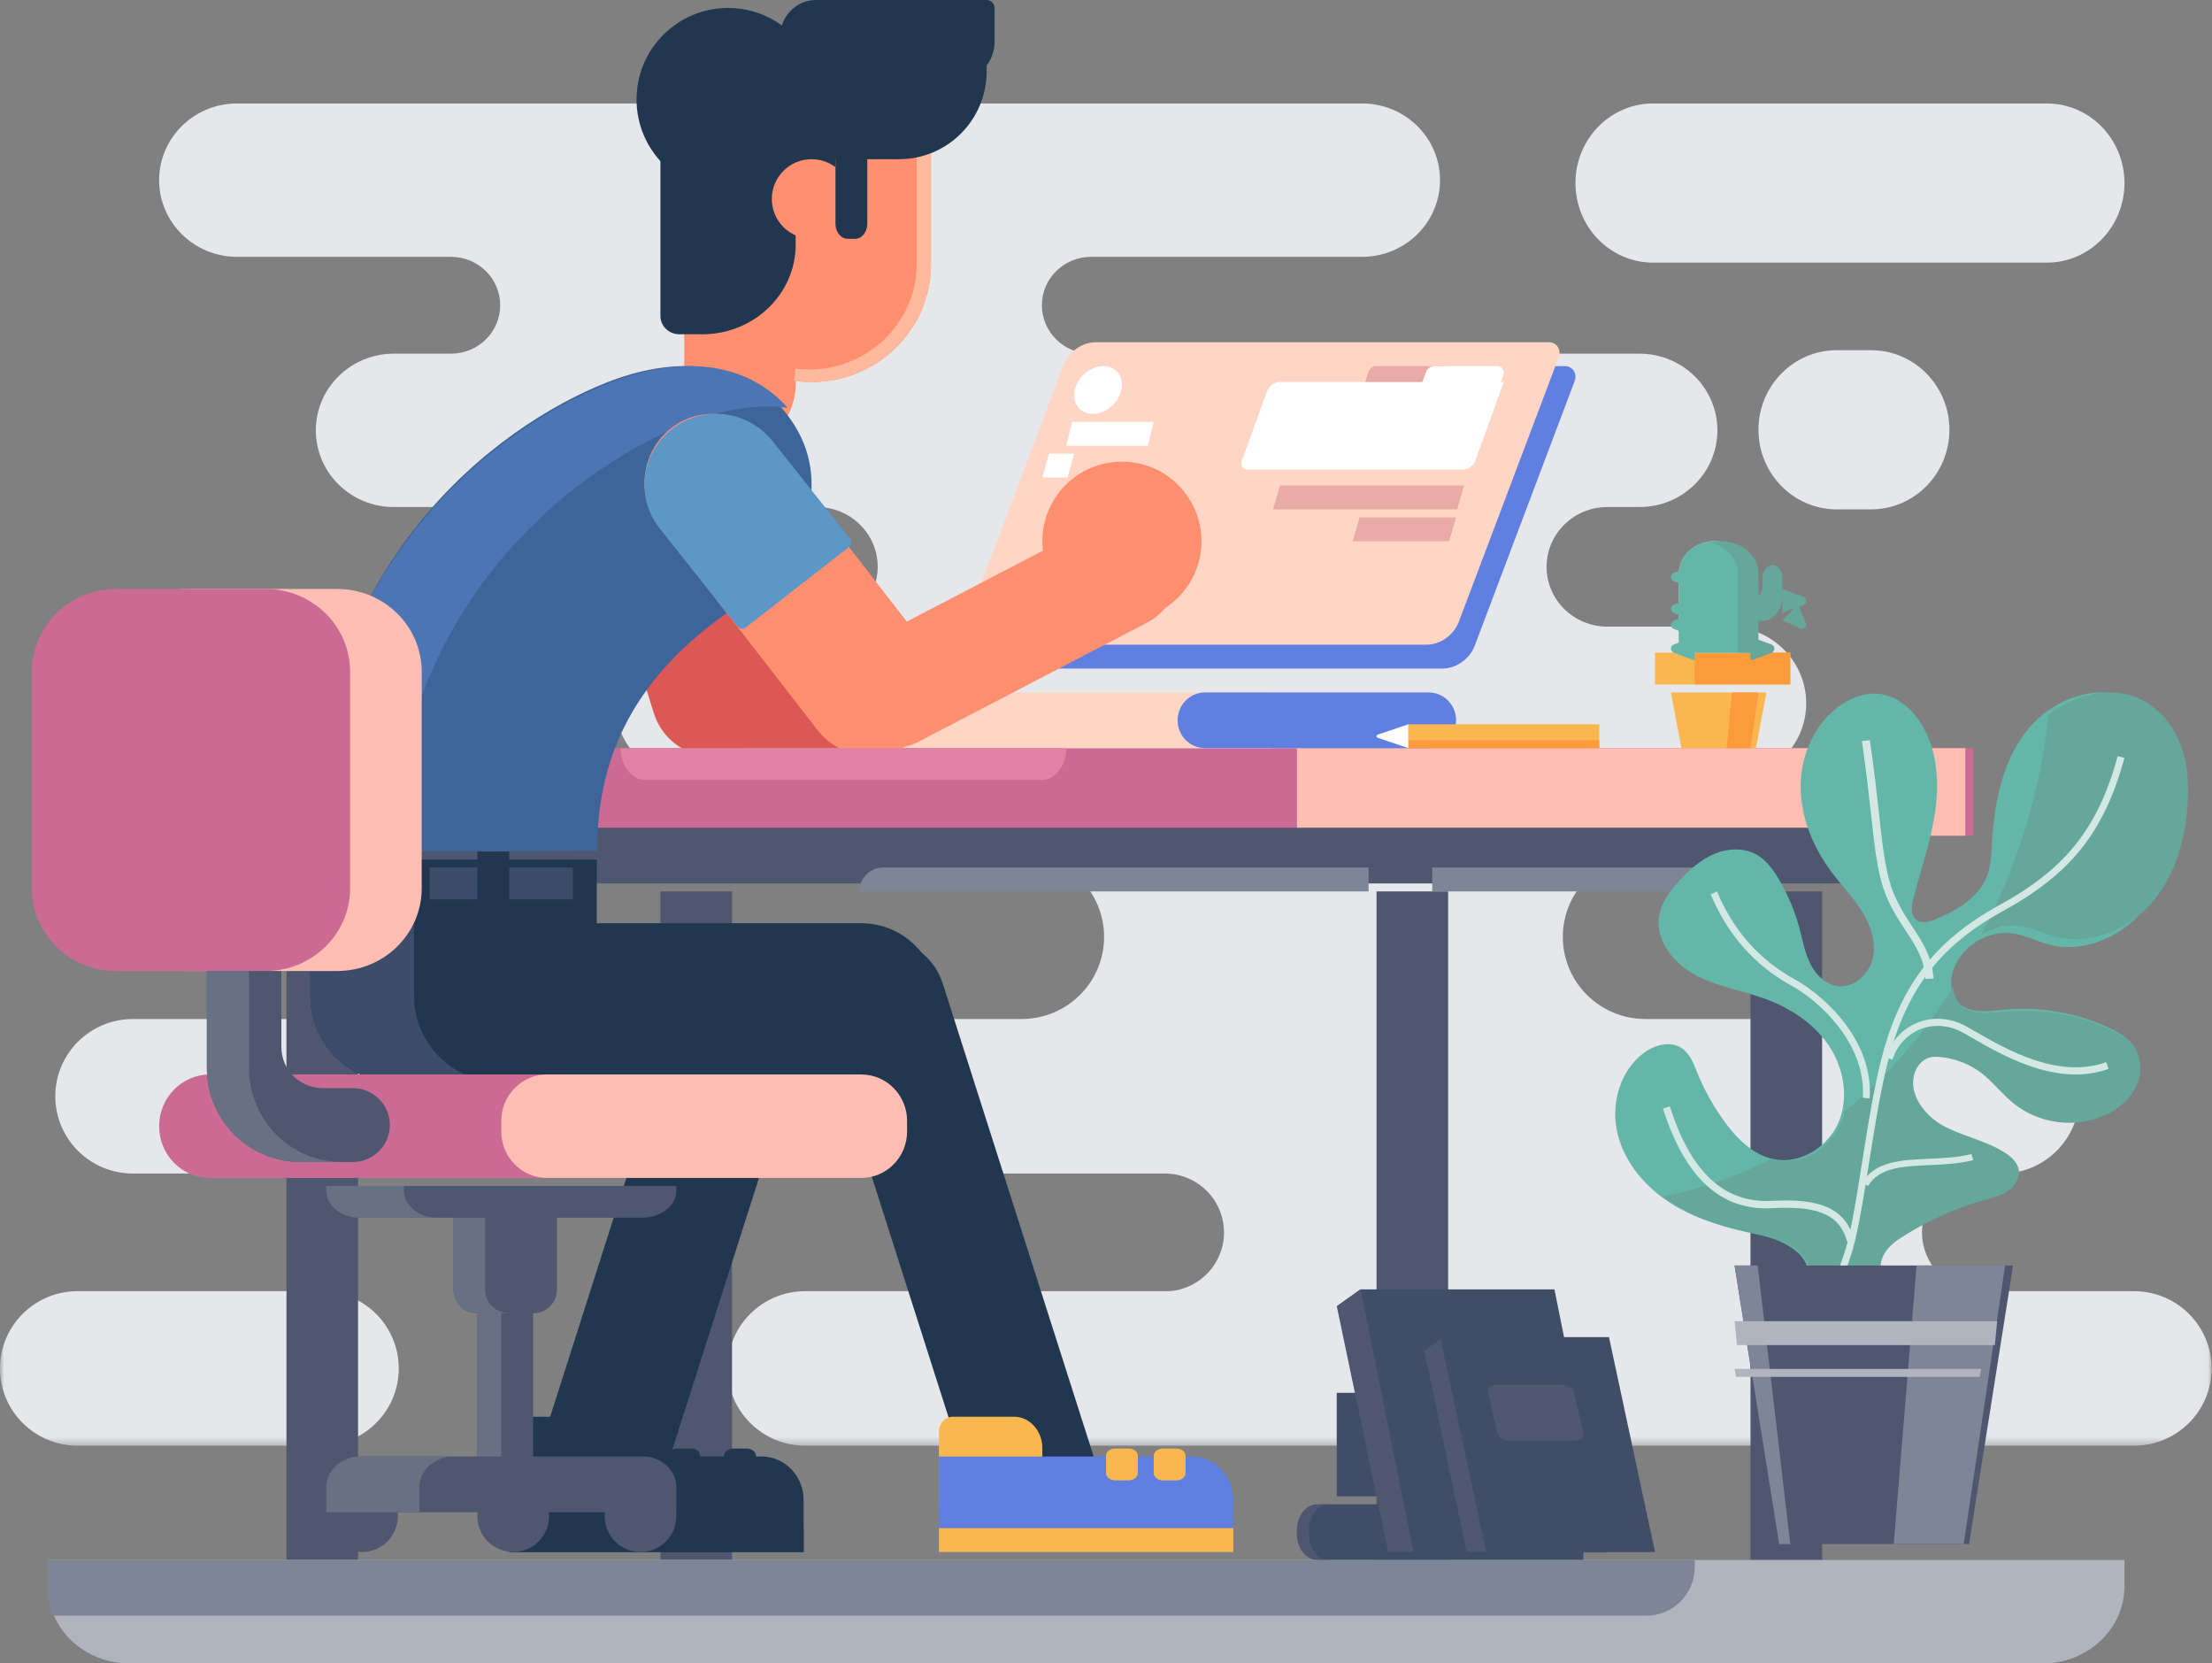 
<svg width="278px" height="209px" viewBox="0 0 278 209" version="1.1" xmlns="http://www.w3.org/2000/svg" xmlns:xlink="http://www.w3.org/1999/xlink">
    <rect x="0" y="0" width="278" height="209" fill="#808080" stroke="none"/>
    <!-- Generator: Sketch 47 (45396) - http://www.bohemiancoding.com/sketch -->
    <desc>Created with Sketch.</desc>
    <defs>
        <polygon id="path-1" points="0.027 74.64 0.027 0.395 277.949 0.395 277.949 74.64"></polygon>
    </defs>
    <g id="Page-1" stroke="none" stroke-width="1" fill="none" fill-rule="evenodd">
        <g id="Desktop" transform="translate(-200, -154)">
            <g id="src_file" transform="translate(200, 154)">
                <path d="M29.794,32.269 L56.679,32.269 C60.095,32.269 62.864,34.993 62.864,38.353 C62.864,41.713 60.095,44.437 56.679,44.437 L49.487,44.437 C44.078,44.437 39.693,48.75 39.693,54.071 C39.693,59.392 44.078,63.705 49.487,63.705 L102.669,63.705 C106.887,63.705 110.307,67.069 110.307,71.218 C110.307,75.368 106.887,78.731 102.669,78.731 L87.108,78.731 C81.698,78.731 77.313,83.044 77.313,88.365 C77.313,93.687 81.698,98 87.108,98 L217.205,98 C222.615,98 227,93.687 227,88.365 C227,83.044 222.615,78.731 217.205,78.731 L202.007,78.731 C197.789,78.731 194.369,75.368 194.369,71.218 C194.369,67.069 197.789,63.705 202.007,63.705 L206.044,63.705 C211.453,63.705 215.839,59.392 215.839,54.071 C215.839,48.75 211.453,44.437 206.044,44.437 L137.128,44.437 C133.712,44.437 130.942,41.713 130.942,38.353 C130.942,34.993 133.712,32.269 137.128,32.269 L171.184,32.269 C176.593,32.269 180.978,27.955 180.978,22.634 C180.978,17.313 176.593,13 171.184,13 L29.794,13 C24.385,13 20,17.313 20,22.634 C20,27.955 24.385,32.269 29.794,32.269" id="Fill-1" fill="#E6E7EA"></path>
                <path d="M207.763,33 L257.237,33 C262.629,33 267,28.523 267,23 C267,17.477 262.629,13 257.237,13 L207.763,13 C202.371,13 198,17.477 198,23 C198,28.523 202.371,33 207.763,33" id="Fill-2" fill="#E6E7EA"></path>
                <path d="M230.848,44 C225.409,44 221,48.477 221,54 C221,59.523 225.409,64 230.848,64 L235.152,64 C240.591,64 245,59.523 245,54 C245,48.477 240.591,44 235.152,44 L230.848,44" id="Fill-3" fill="#E6E7EA"></path>
                <g id="Group-7" transform="translate(0, 107)">
                    <mask id="mask-2" fill="white">
                        <use xlink:href="#path-1"></use>
                    </mask>
                    <g id="Clip-5"></g>
                    <path d="M268.194,55.226 L248.321,55.226 C244.529,54.885 241.556,51.716 241.556,47.853 C241.556,43.763 244.888,40.447 248.999,40.447 L251.571,40.447 C256.958,40.447 261.327,36.1 261.327,30.739 C261.327,25.378 256.958,21.032 251.571,21.032 L206.783,21.032 C201.056,21.032 196.413,16.413 196.413,10.714 C196.413,5.015 201.056,0.395 206.783,0.395 L128.391,0.395 C134.118,0.395 138.761,5.015 138.761,10.714 C138.761,16.413 134.118,21.032 128.391,21.032 L16.707,21.032 C11.319,21.032 6.951,25.378 6.951,30.739 C6.951,36.1 11.319,40.447 16.707,40.447 L146.386,40.447 C150.497,40.447 153.83,43.763 153.83,47.853 C153.83,51.716 150.857,54.885 147.064,55.226 L101.195,55.226 C95.808,55.226 91.44,59.572 91.44,64.933 C91.44,70.294 95.808,74.64 101.195,74.64 L268.194,74.64 C273.582,74.64 277.949,70.294 277.949,64.933 C277.949,59.572 273.582,55.226 268.194,55.226" id="Fill-4" fill="#E6E7EA" mask="url(#mask-2)"></path>
                    <path d="M40.36,55.226 L9.756,55.226 C4.368,55.226 0,59.572 0,64.933 C0,70.294 4.368,74.64 9.756,74.64 L40.36,74.64 C45.748,74.64 50.115,70.294 50.115,64.933 C50.115,59.572 45.748,55.226 40.36,55.226" id="Fill-6" fill="#E6E7EA" mask="url(#mask-2)"></path>
                </g>
                <path d="M124.342,84 L181.266,84 C183.025,84 184.709,82.803 185.355,81.093 L197.894,47.897 C198.257,46.935 197.648,46 196.658,46 L139.735,46 C137.974,46 136.291,47.197 135.645,48.907 L123.106,82.103 C122.743,83.065 123.352,84 124.342,84" id="Fill-8" fill="#5F80E1"></path>
                <path d="M122.342,81 L179.266,81 C181.026,81 182.709,79.804 183.355,78.093 L195.894,44.897 C196.257,43.935 195.648,43 194.659,43 L137.734,43 C135.974,43 134.291,44.197 133.645,45.907 L121.106,79.103 C120.743,80.065 121.352,81 122.342,81" id="Fill-9" fill="#FFD6C6"></path>
                <path d="M171.909,46.912 L171,50 L180.822,50 L182,46 L172.935,46 C172.479,46 172.071,46.363 171.909,46.912" id="Fill-10" fill="#E8ABA5"></path>
                <path d="M159.246,49.145 L156.049,57.944 C155.864,58.454 156.225,59 156.748,59 L183.829,59 C184.536,59 185.169,58.544 185.419,57.855 L189,48 L160.836,48 C160.13,48 159.497,48.456 159.246,49.145" id="Fill-11" fill="#FFFFFF"></path>
                <polyline id="Fill-12" fill="#E8ABA5" points="160.864 61 160 64 183.136 64 184 61 160.864 61"></polyline>
                <polyline id="Fill-13" fill="#E8ABA5" points="170.872 65 170 68 182.127 68 183 65 170.872 65"></polyline>
                <polyline id="Fill-14" fill="#FFFFFF" points="134.738 53 134 56 144.262 56 145 53 134.738 53"></polyline>
                <polyline id="Fill-15" fill="#FFFFFF" points="131.847 57 131 60 134.153 60 135 57 131.847 57"></polyline>
                <path d="M179.231,46.732 L178,50 L187.861,50 L188.946,47.12 C189.15,46.579 188.752,46 188.177,46 L180.284,46 C179.816,46 179.397,46.291 179.231,46.732" id="Fill-16" fill="#FFFFFF"></path>
                <path d="M139.226,51.407 C137.715,52.396 135.94,52.12 135.263,50.791 C134.586,49.461 135.262,47.582 136.773,46.593 C138.285,45.604 140.06,45.88 140.737,47.21 C141.414,48.539 140.738,50.418 139.226,51.407" id="Fill-17" fill="#FFFFFF"></path>
                <polygon id="Fill-18" fill="#CB6B93" points="16 105 248 105 248 94 16 94"></polygon>
                <polygon id="Fill-19" fill="#FFBDB3" points="163 105 247 105 247 94 163 94"></polygon>
                <polygon id="Fill-20" fill="#4E576F" points="27 111 238 111 238 104 27 104"></polygon>
                <polygon id="Fill-21" fill="#4E576F" points="220 196 229 196 229 112 220 112"></polygon>
                <polygon id="Fill-22" fill="#4E576F" points="173 196 182 196 182 112 173 112"></polygon>
                <polygon id="Fill-23" fill="#4E576F" points="83 196 92 196 92 112 83 112"></polygon>
                <polygon id="Fill-24" fill="#4E576F" points="36 196 45 196 45 112 36 112"></polygon>
                <path d="M117.846,82 L89.154,82 C85.755,82 83,84.686 83,88 C83,91.314 85.755,94 89.154,94 L117.846,94 C121.244,94 124,91.314 124,88 C124,84.686 121.244,82 117.846,82" id="Fill-25" fill="#DB5855"></path>
                <path d="M172,109 L111.011,109 C109.348,109 108,110.344 108,112 L172,112 L172,109" id="Fill-26" fill="#7E8596"></path>
                <path d="M267,196 L6,196 L6,199.297 C6,204.656 10.605,209 16.284,209 L256.715,209 C262.395,209 267,204.656 267,199.297 L267,196" id="Fill-27" fill="#B0B4BE"></path>
                <path d="M110.507,94 L159.493,94 C161.43,94 163,92.433 163,90.5 C163,88.567 161.43,87 159.493,87 L110.507,87 C108.57,87 107,88.567 107,90.5 C107,92.433 108.57,94 110.507,94" id="Fill-28" fill="#FFD6C6"></path>
                <path d="M96.636,84.764 L87.849,56.454 C86.568,52.328 82.288,50.055 78.288,51.376 C74.288,52.696 72.084,57.111 73.364,61.236 L82.151,89.546 C83.432,93.672 87.712,95.945 91.712,94.624 C95.712,93.304 97.916,88.889 96.636,84.764" id="Fill-29" fill="#DB5855"></path>
                <path d="M86,57 L91.001,57 C95.971,57 100,53.065 100,48.21 L100,36 L86,36 L86,57" id="Fill-30" fill="#FF8F6E"></path>
                <path d="M75.049,106.9 C75.049,106.9 52.512,107 39,107 C39,70.562 62.701,53.459 76.124,48.107 C86.149,44.111 94.928,45.776 99.767,53.297 C104.982,61.405 100.253,71.294 93.887,75.326 C79.293,84.567 75.049,95.485 75.049,106.9" id="Fill-31" fill="#3E659A"></path>
                <path d="M86.324,53.182 C90.887,51.386 95.194,50.737 99,51.245 C93.895,45.504 85.767,44.504 76.612,48.107 C63.012,53.459 39,70.562 39,107 C41.97,107 45.37,106.995 48.874,106.988 C50.982,74.031 73.373,58.278 86.324,53.182" id="Fill-32" fill="#4C75B3"></path>
                <path d="M75,108 L39,108 L39,125.104 C39,131.122 43.852,136 49.838,136 L75,136 L75,108" id="Fill-33" fill="#20374F"></path>
                <path d="M108.278,136 L56.722,136 C51.353,136 47,131.523 47,126 C47,120.477 51.353,116 56.722,116 L108.278,116 C113.647,116 118,120.477 118,126 C118,131.523 113.647,136 108.278,136" id="Fill-34" fill="#20374F"></path>
                <path d="M52.026,125.104 L52.026,108 L39,108 L39,125.104 C39,131.122 43.913,136 49.974,136 L63,136 C56.939,136 52.026,131.122 52.026,125.104" id="Fill-35" fill="#3D4C6A"></path>
                <path d="M118.48,123.56 L137.614,183.511 C138.96,187.727 136.672,192.249 132.503,193.61 C128.336,194.971 123.866,192.657 122.52,188.44 L103.386,128.489 C102.04,124.273 104.328,119.751 108.496,118.39 C112.665,117.029 117.134,119.343 118.48,123.56" id="Fill-36" fill="#20374F"></path>
                <path d="M86.52,123.56 L67.386,183.511 C66.04,187.727 68.328,192.249 72.496,193.61 C76.665,194.971 81.134,192.657 82.48,188.44 L101.614,128.489 C102.96,124.273 100.672,119.751 96.503,118.39 C92.336,117.029 87.866,119.343 86.52,123.56" id="Fill-37" fill="#20374F"></path>
                <path d="M96.291,55.315 L116.165,80.934 C119.09,84.705 118.45,90.169 114.733,93.137 C111.018,96.107 105.634,95.456 102.709,91.685 L82.835,66.066 C79.91,62.295 80.551,56.831 84.267,53.863 C87.983,50.894 93.366,51.544 96.291,55.315" id="Fill-38" fill="#FF8F6E"></path>
                <path d="M97.07,55.4 L106.844,67.698 C107.092,68.01 107.038,68.463 106.723,68.709 L93.723,78.846 C93.408,79.092 92.951,79.038 92.703,78.725 L82.929,66.428 C79.854,62.56 80.528,56.956 84.433,53.911 C88.338,50.865 93.996,51.532 97.07,55.4" id="Fill-39" fill="#5D97C8"></path>
                <path d="M119.748,178 L127.432,178 C129.402,178 131,179.759 131,181.93 L131,189 L118,189 L118,179.925 C118,178.862 118.783,178 119.748,178" id="Fill-40" fill="#FBB74F"></path>
                <path d="M118,183 L149.734,183 C152.642,183 155,185.452 155,188.477 L155,195 L118,195 L118,183" id="Fill-41" fill="#5F80E1"></path>
                <polygon id="Fill-42" fill="#FBB74F" points="118 195 155 195 155 192 118 192"></polygon>
                <path d="M141.845,186 L140.155,186 C139.517,186 139,185.59 139,185.084 L139,182.916 C139,182.41 139.517,182 140.155,182 L141.845,182 C142.483,182 143,182.41 143,182.916 L143,185.084 C143,185.59 142.483,186 141.845,186" id="Fill-43" fill="#FBB74F"></path>
                <path d="M147.845,186 L146.155,186 C145.517,186 145,185.59 145,185.084 L145,182.916 C145,182.41 145.517,182 146.155,182 L147.845,182 C148.483,182 149,182.41 149,182.916 L149,185.084 C149,185.59 148.483,186 147.845,186" id="Fill-44" fill="#FBB74F"></path>
                <path d="M65.748,178 L73.432,178 C75.403,178 77,179.759 77,181.93 L77,189 L64,189 L64,179.925 C64,178.862 64.782,178 65.748,178" id="Fill-45" fill="#20374F"></path>
                <path d="M64,183 L95.734,183 C98.642,183 101,185.452 101,188.477 L101,195 L64,195 L64,183" id="Fill-46" fill="#20374F"></path>
                <polygon id="Fill-47" fill="#20374F" points="64 195 101 195 101 192 64 192"></polygon>
                <path d="M86.845,186 L85.155,186 C84.517,186 84,185.59 84,185.084 L84,182.916 C84,182.41 84.517,182 85.155,182 L86.845,182 C87.483,182 88,182.41 88,182.916 L88,185.084 C88,185.59 87.483,186 86.845,186" id="Fill-48" fill="#20374F"></path>
                <path d="M93.845,186 L92.155,186 C91.517,186 91,185.59 91,185.084 L91,182.916 C91,182.41 91.517,182 92.155,182 L93.845,182 C94.483,182 95,182.41 95,182.916 L95,185.084 C95,185.59 94.483,186 93.845,186" id="Fill-49" fill="#20374F"></path>
                <path d="M151.453,94 L179.547,94 C181.454,94 183,92.433 183,90.5 C183,88.567 181.454,87 179.547,87 L151.453,87 C149.546,87 148,88.567 148,90.5 C148,92.433 149.546,94 151.453,94" id="Fill-50" fill="#5F80E1"></path>
                <path d="M102,48 L102,48 C93.715,48 87,41.395 87,33.248 L87,18.752 C87,10.605 93.715,4 102,4 C110.284,4 117,10.605 117,18.752 L117,33.248 C117,41.395 110.284,48 102,48" id="Fill-51" fill="#FF8F6E"></path>
                <path d="M102,4 L102,4 C93.715,4 87,10.605 87,18.752 L87,33.248 C87,33.339 87.005,33.428 87.007,33.519 L88.16,33.519 C88.156,33.386 88.15,33.254 88.15,33.12 L88.15,20.043 C88.15,12.693 94.208,6.735 101.682,6.735 C109.155,6.735 115.213,12.693 115.213,20.043 L115.213,33.12 C115.213,40.47 109.155,46.428 101.682,46.428 C101.094,46.428 100.516,46.387 99.948,46.316 C99.925,46.835 99.865,47.343 99.756,47.835 C100.488,47.943 101.237,48 102,48 C110.284,48 117,41.395 117,33.248 L117,18.752 C117,10.605 110.284,4 102,4" id="Fill-52" fill="#FFB99C"></path>
                <path d="M88.265,42 L85.392,42 C84.071,42 83,40.971 83,39.702 L83,12.215 C83,11.544 83.566,11 84.265,11 L95.025,11 C97.773,11 100,13.141 100,15.781 L100,30.723 C100,36.952 94.746,42 88.265,42" id="Fill-53" fill="#20374F"></path>
                <path d="M83,15.033 L83,15.033 C83,8.94 87.922,4 93.994,4 L124,4 L124,8.967 C124,15.061 119.078,20 113.006,20 L87.949,20 C85.216,20 83,17.777 83,15.033" id="Fill-54" fill="#20374F"></path>
                <path d="M103,12.5 C103,18.851 97.851,24 91.5,24 C85.149,24 80,18.851 80,12.5 C80,6.149 85.149,1 91.5,1 C97.851,1 103,6.149 103,12.5" id="Fill-55" fill="#20374F"></path>
                <path d="M103.305,27 L100.695,27 C99.759,27 99,26.213 99,25.243 L99,17.757 C99,16.787 99.759,16 100.695,16 L103.305,16 C104.241,16 105,16.787 105,17.757 L105,25.243 C105,26.213 104.241,27 103.305,27" id="Fill-56" fill="#20374F"></path>
                <path d="M107,25 C107,27.761 104.761,30 102,30 C99.239,30 97,27.761 97,25 C97,22.239 99.239,20 102,20 C104.761,20 107,22.239 107,25" id="Fill-57" fill="#FF8F6E"></path>
                <path d="M107.485,30 L106.515,30 C105.679,30 105,29.147 105,28.094 L105,15.906 C105,14.854 105.679,14 106.515,14 L107.485,14 C108.321,14 109,14.854 109,15.906 L109,28.094 C109,29.147 108.321,30 107.485,30" id="Fill-58" fill="#20374F"></path>
                <path d="M120.492,10 L102.509,10 C100.018,10 98,7.86 98,5.22 L98,4.781 C98,2.14 100.018,0 102.509,0 L124.017,0 C124.56,0 125,0.467 125,1.042 L125,5.22 C125,7.86 122.982,10 120.492,10" id="Fill-59" fill="#20374F"></path>
                <path d="M144.207,78.208 L115.461,93.184 C111.983,94.995 107.671,93.69 105.83,90.269 C103.988,86.847 105.315,82.604 108.793,80.792 L137.539,65.816 C141.016,64.005 145.329,65.31 147.17,68.732 C149.012,72.153 147.686,76.396 144.207,78.208" id="Fill-60" fill="#FF8F6E"></path>
                <path d="M151,68 C151,73.523 146.523,78 141,78 C135.477,78 131,73.523 131,68 C131,62.477 135.477,58 141,58 C146.523,58 151,62.477 151,68" id="Fill-61" fill="#FF8F6E"></path>
                <path d="M83,141.5 L83,141.5 C83,137.91 80.144,135 76.62,135 L26.38,135 C22.857,135 20,137.91 20,141.5 C20,145.09 22.857,148 26.38,148 L76.62,148 C80.144,148 83,145.09 83,141.5" id="Fill-62" fill="#CB6B93"></path>
                <path d="M42.385,122 L23.615,122 C17.753,122 13,117.346 13,111.604 L13,84.396 C13,78.654 17.753,74 23.615,74 L42.385,74 C48.248,74 53,78.654 53,84.396 L53,111.604 C53,117.346 48.248,122 42.385,122" id="Fill-63" fill="#FFBDB3"></path>
                <path d="M33.385,122 L14.615,122 C8.752,122 4,117.346 4,111.604 L4,84.396 C4,78.654 8.752,74 14.615,74 L33.385,74 C39.248,74 44,78.654 44,84.396 L44,111.604 C44,117.346 39.248,122 33.385,122" id="Fill-64" fill="#CB6B93"></path>
                <path d="M114,142.17 L114,140.83 C114,137.611 111.422,135 108.242,135 L68.758,135 C65.578,135 63,137.611 63,140.83 L63,142.17 C63,145.39 65.578,148 68.758,148 L108.242,148 C111.422,148 114,145.39 114,142.17" id="Fill-65" fill="#FFBDB3"></path>
                <path d="M44.318,146 L37.864,146 C31.311,146 26,140.733 26,134.235 L26,122 L35.363,122 L35.363,131.558 C35.363,134.406 37.691,136.714 40.563,136.714 L44.318,136.714 C46.904,136.714 49,138.793 49,141.357 C49,143.921 46.904,146 44.318,146" id="Fill-66" fill="#4E576F"></path>
                <path d="M31.303,134.235 L31.303,122 L26,122 L26,134.235 C26,140.733 31.237,146 37.697,146 L43,146 C36.54,146 31.303,140.733 31.303,134.235" id="Fill-67" fill="#687084"></path>
                <path d="M85,190.5 C85,192.985 82.985,195 80.5,195 C78.015,195 76,192.985 76,190.5 C76,188.015 78.015,186 80.5,186 C82.985,186 85,188.015 85,190.5" id="Fill-68" fill="#4E576F"></path>
                <path d="M69,190.5 C69,192.985 66.985,195 64.5,195 C62.015,195 60,192.985 60,190.5 C60,188.015 62.015,186 64.5,186 C66.985,186 69,188.015 69,190.5" id="Fill-69" fill="#4E576F"></path>
                <path d="M50,190.5 C50,192.985 47.985,195 45.5,195 C43.015,195 41,192.985 41,190.5 C41,188.015 43.015,186 45.5,186 C47.985,186 50,188.015 50,190.5" id="Fill-70" fill="#4E576F"></path>
                <polygon id="Fill-71" fill="#4E576F" points="60 184 67 184 67 156 60 156"></polygon>
                <polygon id="Fill-72" fill="#687084" points="60 184 63 184 63 156 60 156"></polygon>
                <path d="M70,152 L57,152 L57,162.022 C57,163.667 58.333,165 59.978,165 L67.022,165 C68.667,165 70,163.667 70,162.022 L70,152" id="Fill-73" fill="#4E576F"></path>
                <path d="M60.972,162.022 L60.972,152 L57,152 L57,162.022 C57,163.667 58.355,165 60.028,165 L64,165 C62.328,165 60.972,163.667 60.972,162.022" id="Fill-74" fill="#687084"></path>
                <path d="M85,190 L85,186.864 C85,184.73 83.141,183 80.847,183 L45.153,183 C42.859,183 41,184.73 41,186.864 L41,190 L85,190" id="Fill-75" fill="#4E576F"></path>
                <path d="M57,183 L45.292,183 C42.921,183 41,184.73 41,186.864 L41,190 L52.708,190 L52.708,186.864 C52.708,184.73 54.63,183 57,183" id="Fill-76" fill="#687084"></path>
                <path d="M80.682,153 L45.318,153 C42.933,153 41,151.483 41,149.611 L41,149 L85,149 L85,149.611 C85,151.483 83.067,153 80.682,153" id="Fill-77" fill="#4E576F"></path>
                <path d="M50.758,149.611 L50.758,149 L41,149 L41,149.611 C41,151.482 42.899,153 45.242,153 L55,153 C52.657,153 50.758,151.482 50.758,149.611" id="Fill-78" fill="#687084"></path>
                <polygon id="Fill-79" fill="#3D4C6A" points="54 113 72 113 72 109 54 109"></polygon>
                <polygon id="Fill-80" fill="#20374F" points="60 116 64 116 64 107 60 107"></polygon>
                <polyline id="Fill-81" fill="#FBB74F" points="220.681 94 211.32 94 210 87 222 87 220.681 94"></polyline>
                <polyline id="Fill-82" fill="#FB9B3B" points="217.677 87 217 94 220.001 94 221 87 217.677 87"></polyline>
                <polygon id="Fill-83" fill="#FBB74F" points="208 86 225 86 225 82 208 82"></polygon>
                <polygon id="Fill-84" fill="#FB9B3B" points="213 86 225 86 225 82 213 82"></polygon>
                <path d="M220,82 L211,82 L211,72.054 C211,69.815 213.015,68 215.5,68 C217.986,68 220,69.815 220,72.054 L220,82" id="Fill-85" fill="#93CCAE"></path>
                <path d="M220,82 L211,82 L211,72.054 C211,69.815 213.015,68 215.5,68 C217.986,68 220,69.815 220,72.054 L220,82" id="Fill-86" fill="#93CCAE"></path>
                <path d="M220,82 L211,82 L211,72.054 C211,69.815 213.015,68 215.5,68 C217.986,68 220,69.815 220,72.054 L220,82" id="Fill-87" fill="#64B6A9"></path>
                <path d="M216.295,68 C215.846,68 215.412,68.058 215,68.159 C216.968,68.645 218.41,70.203 218.41,72.054 L218.41,82 L221,82 L221,72.054 C221,69.815 218.894,68 216.295,68" id="Fill-88" fill="#65A79B"></path>
                <path d="M213,78 L210.38,77.029 C209.873,76.842 209.873,76.158 210.38,75.971 L213,75 L213,78" id="Fill-89" fill="#64B6A9"></path>
                <path d="M213,74 L210.38,73.029 C209.873,72.842 209.873,72.158 210.38,71.97 L213,71 L213,74" id="Fill-90" fill="#64B6A9"></path>
                <path d="M213,80 L210.38,79.03 C209.873,78.842 209.873,78.158 210.38,77.971 L213,77 L213,80" id="Fill-91" fill="#64B6A9"></path>
                <path d="M213,83 L210.38,82.03 C209.873,81.842 209.873,81.157 210.38,80.97 L213,80 L213,83" id="Fill-92" fill="#64B6A9"></path>
                <path d="M220,80 L222.621,80.97 C223.126,81.157 223.126,81.842 222.621,82.03 L220,83 L220,80" id="Fill-93" fill="#65A79B"></path>
                <path d="M224,74 L226.62,74.97 C227.127,75.158 227.127,75.842 226.62,76.029 L224,77 L224,74" id="Fill-94" fill="#65A79B"></path>
                <path d="M225.975,76 L226.956,78.27 C227.145,78.708 226.694,79.148 226.258,78.952 L224,77.932 L225.975,76" id="Fill-95" fill="#65A79B"></path>
                <path d="M222.682,71.002 C222.005,71.045 221.499,71.795 221.499,72.63 L221.499,73.837 C221.499,74.433 221.107,74.915 220.624,74.915 L220,74.915 L220,78 L221.499,78 C222.769,78 223.815,76.832 223.976,75.32 L224,75.32 L224,72.542 C224,71.663 223.403,70.955 222.682,71.002" id="Fill-96" fill="#65A79B"></path>
                <polygon id="Fill-97" fill="#FBB74F" points="177 94 201 94 201 91 177 91"></polygon>
                <polygon id="Fill-98" fill="#FB9B3B" points="177 94 201 94 201 93 177 93"></polygon>
                <path d="M177,91 C176.708,91.094 174.297,91.915 173.163,92.301 C172.944,92.376 172.946,92.625 173.165,92.699 L177,94 L177,91" id="Fill-99" fill="#FFFFFF"></path>
                <polygon id="Fill-100" fill="#3F4E66" points="168 188 175 188 175 175 168 175"></polygon>
                <path d="M199,196 L166.17,196 C164.419,196 163,194.531 163,192.719 L163,192.281 C163,190.469 164.419,189 166.17,189 L199,189 L199,196" id="Fill-101" fill="#3F4E66"></path>
                <path d="M164.485,192.719 L164.485,192.281 C164.485,190.469 165.611,189 167,189 L165.515,189 C164.126,189 163,190.469 163,192.281 L163,192.719 C163,194.531 164.126,196 165.515,196 L167,196 C165.611,196 164.485,194.531 164.485,192.719" id="Fill-102" fill="#4E576F"></path>
                <polyline id="Fill-103" fill="#4E576F" points="202 195 174.464 195 168 164.102 170.954 162 196.356 167.88 202 195"></polyline>
                <polyline id="Fill-104" fill="#3F4E66" points="202 195 177.642 195 171 162 195.358 162 202 195"></polyline>
                <polyline id="Fill-105" fill="#4E576F" points="207 195 184.324 195 179 169.721 181.433 168 202.352 172.811 207 195"></polyline>
                <polyline id="Fill-106" fill="#3F4E66" points="208 195 186.785 195 181 168 202.215 168 208 195"></polyline>
                <path d="M198.105,181 L189.636,181 C188.916,181 188.295,180.546 188.151,179.914 L187.019,174.964 C186.905,174.466 187.328,174 187.894,174 L196.364,174 C197.083,174 197.704,174.454 197.849,175.086 L198.981,180.036 C199.095,180.534 198.671,181 198.105,181" id="Fill-107" fill="#4E576F"></path>
                <polygon id="Fill-108" fill="#7E8596" points="180 112 220 112 220 109 180 109"></polygon>
                <path d="M6,196 L6,199.551 C6,200.76 6.205,201.92 6.578,203 L206.933,203 C210.284,203 213,200.248 213,196.854 L213,196 L6,196" id="Fill-109" fill="#7E8596"></path>
                <path d="M130.909,98 L81.091,98 C79.384,98 78,96.209 78,94 L134,94 C134,96.209 132.616,98 130.909,98" id="Fill-110" fill="#E181A3"></path>
                <path d="M227.271,160 C227.16,158.245 225.867,157.091 224.32,156.263 C222.774,155.436 221.012,155.13 219.3,154.751 C215.771,153.969 212.269,152.797 209.302,150.727 C206.336,148.658 203.934,145.603 203.208,142.053 C202.484,138.504 203.663,134.485 206.559,132.318 C207.929,131.293 209.897,130.739 211.329,131.676 C212.385,132.367 212.851,133.652 213.328,134.822 C214.229,137.027 215.403,139.119 216.816,141.035 C218.371,143.144 220.384,145.135 222.949,145.647 C226.254,146.307 229.748,144.122 231.068,141.013 C232.388,137.904 231.726,134.17 229.839,131.371 C227.952,128.571 224.981,126.638 221.813,125.485 C218.917,124.432 215.795,123.961 213.076,122.509 C210.356,121.057 208.024,118.192 208.5,115.14 C208.767,113.419 209.872,111.952 211.048,110.669 C212.309,109.293 213.731,108.009 215.45,107.287 C217.168,106.564 219.232,106.474 220.84,107.418 C221.979,108.087 222.789,109.198 223.472,110.331 C224.66,112.302 225.57,114.442 226.164,116.667 C226.562,118.155 226.826,119.698 227.51,121.078 C228.194,122.458 229.409,123.69 230.932,123.897 C232.975,124.174 234.902,122.423 235.363,120.409 C235.824,118.394 235.11,116.273 234.017,114.52 C232.925,112.767 231.468,111.277 230.227,109.627 C227.84,106.454 226.246,102.577 226.304,98.605 C226.363,94.632 228.234,90.603 231.561,88.445 C232.891,87.582 234.471,87.023 236.05,87.166 C238.268,87.368 240.176,88.934 241.381,90.813 C243.442,94.028 243.752,98.1 243.221,101.885 C242.689,105.671 241.391,109.299 240.449,113.003 C240.231,113.86 240.086,114.911 240.742,115.502 C241.409,116.103 242.456,115.826 243.286,115.486 C245.963,114.387 248.71,112.758 249.736,110.047 C250.233,108.737 250.271,107.306 250.352,105.907 C250.641,100.849 251.658,95.586 254.846,91.653 C258.032,87.72 263.897,85.614 268.345,88.021 C270.709,89.3 272.372,91.661 273.208,94.221 C274.044,96.781 274.12,99.535 273.883,102.218 C273.494,106.623 272.202,111.091 269.325,114.443 C266.45,117.796 261.771,119.809 257.507,118.678 C256.04,118.289 254.668,117.555 253.171,117.304 C250.103,116.791 246.802,118.633 245.621,121.518 C245.026,122.97 245.006,124.807 246.085,125.947 C247.455,127.394 249.776,127.073 251.757,126.874 C256.304,126.416 260.968,127.223 265.108,129.163 C266.168,129.66 267.228,130.258 267.933,131.195 C269.01,132.626 269.055,134.675 268.3,136.3 C267.544,137.925 266.091,139.147 264.477,139.919 C260.823,141.663 256.197,141.131 253.033,138.601 C251.566,137.428 250.42,135.889 248.938,134.736 C247.387,133.53 245.487,132.781 243.532,132.606 C243.107,132.567 242.672,132.557 242.259,132.667 C241.382,132.903 240.719,133.671 240.41,134.526 C239.453,137.172 241.572,140.01 244.033,141.363 C246.493,142.717 249.371,143.217 251.74,144.725 C252.542,145.237 253.324,145.94 253.484,146.879 C253.662,147.917 253.002,148.95 252.136,149.546 C251.27,150.141 250.223,150.398 249.213,150.684 C245.346,151.782 241.651,153.484 238.303,155.711 C236.862,156.669 235.599,158.405 236.276,160 L227.271,160" id="Fill-111" fill="#64B6A9"></path>
                <path d="M253.711,146.973 C253.551,146.04 252.771,145.342 251.971,144.835 C249.608,143.337 246.737,142.84 244.283,141.497 C241.828,140.152 239.715,137.335 240.669,134.708 C240.978,133.859 241.639,133.096 242.514,132.863 C242.925,132.753 243.359,132.764 243.784,132.801 C245.733,132.976 247.629,133.719 249.176,134.916 C250.654,136.061 251.797,137.589 253.26,138.754 C256.416,141.266 261.031,141.795 264.675,140.062 C266.285,139.297 267.735,138.083 268.489,136.47 C269.242,134.856 269.197,132.821 268.123,131.401 C267.42,130.47 266.363,129.877 265.305,129.384 C261.175,127.457 256.523,126.656 251.988,127.111 C250.012,127.308 247.697,127.627 246.33,126.19 C245.767,125.598 245.51,124.817 245.472,124 C241.826,129.849 237.292,135.218 231.829,139.628 C231.716,140.146 231.562,140.656 231.351,141.149 C230.035,144.236 226.55,146.405 223.253,145.75 C223.048,145.709 222.848,145.656 222.65,145.597 C218.501,147.721 213.954,149.339 209,150.325 C209.211,150.486 209.423,150.643 209.641,150.793 C212.6,152.848 216.093,154.012 219.613,154.789 C221.321,155.165 223.078,155.468 224.621,156.29 C226.163,157.112 227.453,158.258 227.564,160 L236.546,160 C235.87,158.417 237.131,156.693 238.567,155.742 C241.908,153.531 245.593,151.84 249.45,150.751 C250.458,150.467 251.502,150.212 252.365,149.62 C253.23,149.029 253.888,148.004 253.711,146.973" id="Fill-112" fill="#65A79B"></path>
                <path d="M269.296,87.987 C265.535,86.033 260.775,87.157 257.439,89.815 C256.556,98.677 253.795,108.435 249,117.445 C250.462,116.52 252.263,116.084 253.992,116.362 C255.502,116.605 256.885,117.316 258.365,117.693 C262.666,118.789 267.385,116.839 270.285,113.59 C273.186,110.341 274.489,106.012 274.882,101.744 C275.121,99.144 275.045,96.476 274.201,93.995 C273.358,91.515 271.681,89.227 269.296,87.987" id="Fill-113" fill="#65A79B"></path>
                <path d="M231.795,160 L231,159.635 C231.241,159.111 231.801,157.477 232.014,156.721 C232.752,154.103 233.367,150.201 234.018,146.071 C234.667,141.953 235.339,137.694 236.228,133.948 C238.55,124.177 242.908,118.318 251.272,113.724 C259.634,109.132 263.668,104.057 266.157,95 L267,95.232 C264.44,104.549 260.292,109.768 251.693,114.492 C243.57,118.952 239.337,124.648 237.079,134.151 C236.197,137.863 235.529,142.105 234.882,146.207 C234.226,150.364 233.607,154.291 232.856,156.959 C232.632,157.751 232.056,159.431 231.795,160" id="Fill-114" fill="#D3E8E2"></path>
                <path d="M241.994,123 C241.832,120.467 240.752,118.825 239.499,116.923 C238.748,115.782 237.972,114.602 237.281,113.094 C236.037,110.376 235.687,107.198 235.156,102.389 C234.883,99.908 234.542,96.82 234,93.112 L235,93 C235.544,96.721 235.886,99.817 236.16,102.305 C236.681,107.038 237.027,110.166 238.217,112.767 C238.882,114.217 239.639,115.369 240.373,116.484 C241.634,118.4 242.826,120.21 243,122.951 L241.994,123" id="Fill-115" fill="#D3E8E2"></path>
                <path d="M234.968,138 L234.106,137.93 C234.587,131.465 229.011,125.961 225.145,123.84 C220.527,121.304 217.114,117.442 215,112.36 L215.793,112 C217.826,116.888 221.108,120.603 225.547,123.039 C227.829,124.292 230.194,126.37 231.877,128.6 C234.134,131.591 235.203,134.842 234.968,138" id="Fill-116" fill="#D3E8E2"></path>
                <path d="M232.13,156 C231.142,152.162 227.654,151.545 222.723,151.802 C216.289,152.139 211.793,148.043 209,139.285 L209.856,139 C212.504,147.307 216.698,151.194 222.677,150.883 C227.323,150.643 231.791,151.066 233,155.766 L232.13,156" id="Fill-117" fill="#D3E8E2"></path>
                <path d="M260.856,135 C255.841,135 251.025,132.229 247.873,130.415 C247.435,130.164 247.029,129.93 246.659,129.725 C244.969,128.788 243.029,128.639 241.339,129.315 C239.674,129.982 238.429,131.339 237.834,133.139 L237,132.852 C237.68,130.797 239.106,129.245 241.017,128.481 C242.95,127.707 245.16,127.874 247.079,128.937 C247.453,129.144 247.863,129.38 248.306,129.635 C252.192,131.871 258.698,135.613 264.707,133.45 L265,134.296 C263.624,134.791 262.232,135 260.856,135" id="Fill-118" fill="#D3E8E2"></path>
                <path d="M234.782,149 L234,148.621 C235.653,145.895 238.939,145.748 242.417,145.592 C244.2,145.513 246.042,145.431 247.76,145 L248,145.766 C246.187,146.221 244.293,146.305 242.462,146.387 C239.1,146.537 236.197,146.667 234.782,149" id="Fill-119" fill="#D3E8E2"></path>
                <polyline id="Fill-120" fill="#4E576F" points="247.468 194 223.533 194 218 159 253 159 247.468 194"></polyline>
                <polyline id="Fill-121" fill="#7E8596" points="225 194 223.605 194 218 159 220.905 159 225 194"></polyline>
                <polyline id="Fill-122" fill="#7E8596" points="240.873 159 238 194 246.792 194 252 159 240.873 159"></polyline>
                <polyline id="Fill-123" fill="#B0B4BE" points="250.712 169 251 166 218 166 218.288 169 250.712 169"></polyline>
                <polyline id="Fill-124" fill="#B0B4BE" points="248.798 173 249 172 218 172 218.202 173 248.798 173"></polyline>
            </g>
        </g>
    </g>
</svg>